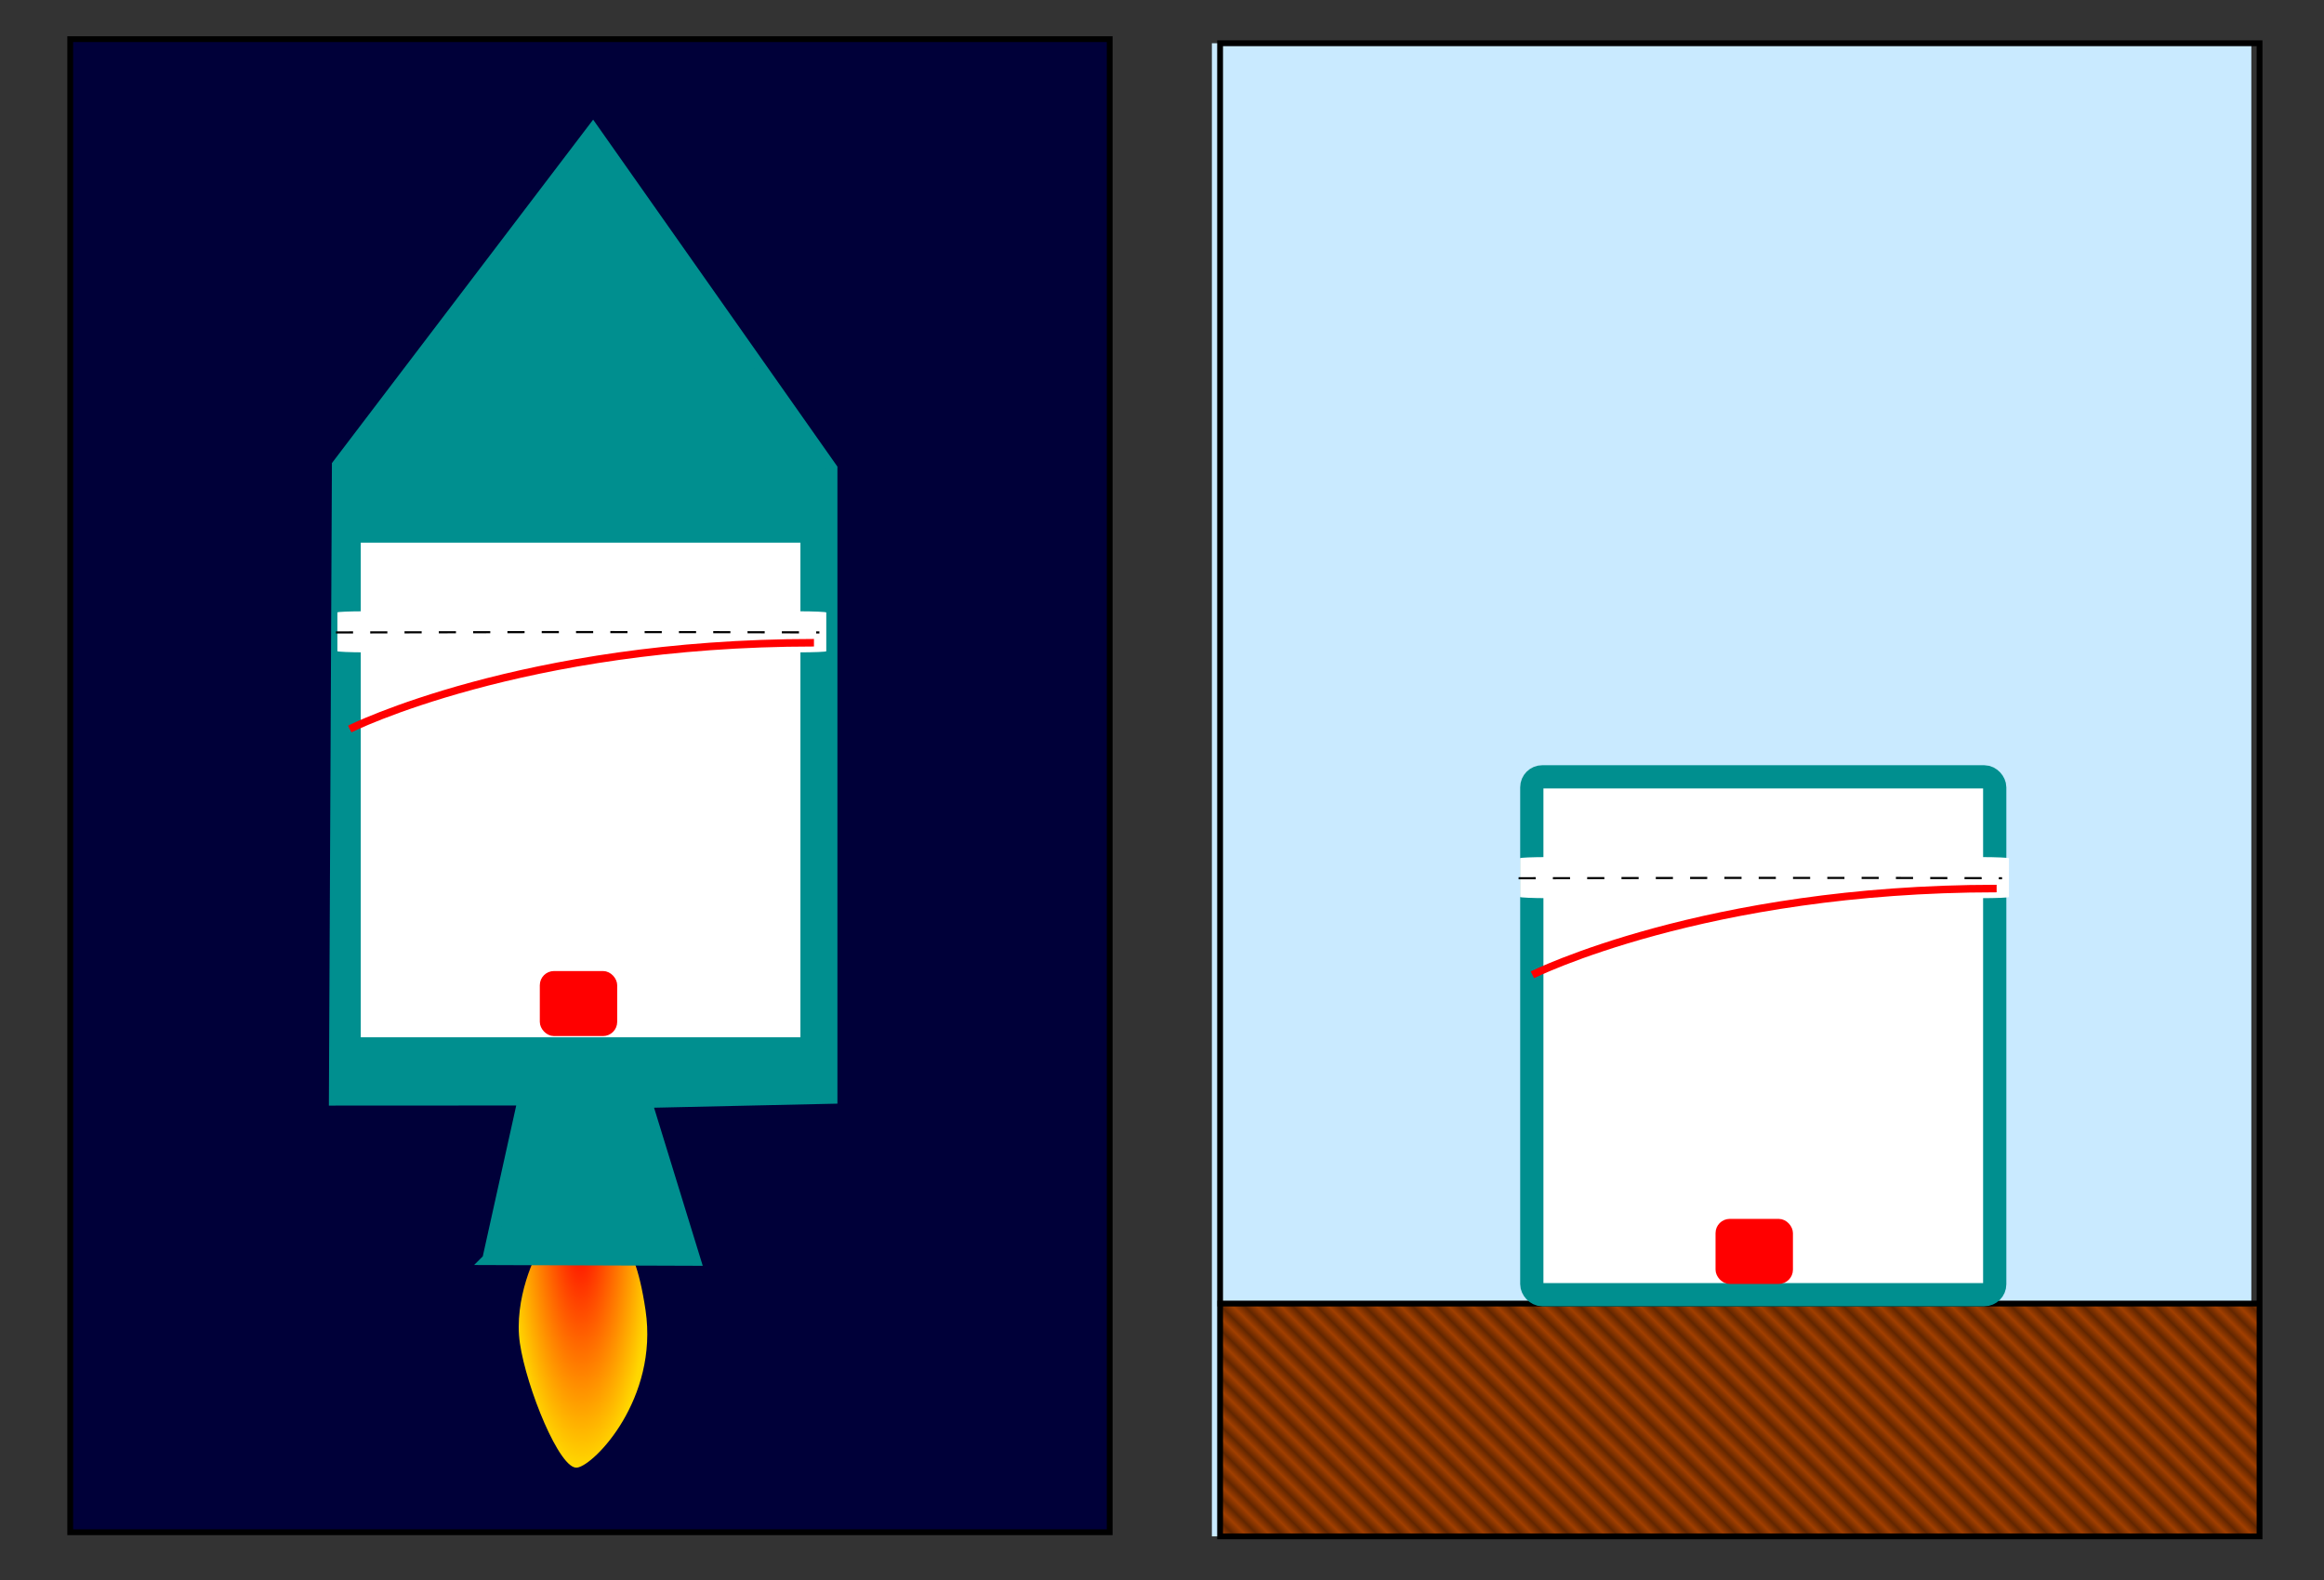 <?xml version="1.0" encoding="UTF-8" standalone="no"?>
<!-- Created with Inkscape (http://www.inkscape.org/) -->

<svg
   xmlns:dc="http://purl.org/dc/elements/1.1/"
   xmlns:cc="http://creativecommons.org/ns#"
   xmlns:rdf="http://www.w3.org/1999/02/22-rdf-syntax-ns#"
   xmlns:svg="http://www.w3.org/2000/svg"
   xmlns="http://www.w3.org/2000/svg"
   xmlns:xlink="http://www.w3.org/1999/xlink"
   xmlns:sodipodi="http://sodipodi.sourceforge.net/DTD/sodipodi-0.dtd"
   xmlns:inkscape="http://www.inkscape.org/namespaces/inkscape"
   width="400"
   height="272"
   id="svg2"
   sodipodi:version="0.32"
   inkscape:version="0.48.0 r9654"
   version="1.0"
   sodipodi:docname="gravedad-y-aceleracion.svg"
   inkscape:output_extension="org.inkscape.output.svg.inkscape">
  <rect width="100%" height="100%" fill="#333333" stroke="none"/>
  <defs
     id="defs4">
    <linearGradient
       id="linearGradient3276">
      <stop
         style="stop-color:#a13f00;stop-opacity:1;"
         offset="0"
         id="stop3278" />
      <stop
         style="stop-color:#622600;stop-opacity:1;"
         offset="1"
         id="stop3280" />
    </linearGradient>
    <linearGradient
       id="linearGradient3258">
      <stop
         style="stop-color:#ff0000;stop-opacity:1;"
         offset="0"
         id="stop3260" />
      <stop
         style="stop-color:#ffd700;stop-opacity:1;"
         offset="1"
         id="stop3262" />
    </linearGradient>
    <inkscape:perspective
       sodipodi:type="inkscape:persp3d"
       inkscape:vp_x="0 : 526.18109 : 1"
       inkscape:vp_y="0 : 1000 : 0"
       inkscape:vp_z="744.09448 : 526.18109 : 1"
       inkscape:persp3d-origin="372.04724 : 350.78739 : 1"
       id="perspective10" />
    <inkscape:perspective
       id="perspective2390"
       inkscape:persp3d-origin="372.04724 : 350.78739 : 1"
       inkscape:vp_z="744.09448 : 526.18109 : 1"
       inkscape:vp_y="0 : 1000 : 0"
       inkscape:vp_x="0 : 526.18109 : 1"
       sodipodi:type="inkscape:persp3d" />
    <radialGradient
       inkscape:collect="always"
       xlink:href="#linearGradient3258"
       id="radialGradient3264"
       cx="68.325"
       cy="225.106"
       fx="68.325"
       fy="225.106"
       r="11.612"
       gradientTransform="matrix(0.031,3.522,-1.047,0.009,276.28,225.303)"
       gradientUnits="userSpaceOnUse" />
    <linearGradient
       inkscape:collect="always"
       xlink:href="#linearGradient3276"
       id="linearGradient3282"
       x1="331.826"
       y1="480.673"
       x2="330.794"
       y2="481.704"
       gradientUnits="userSpaceOnUse"
       spreadMethod="reflect" />
  </defs>
  <sodipodi:namedview
     id="base"
     pagecolor="#ffffff"
     bordercolor="#666666"
     borderopacity="1.0"
     gridtolerance="10000"
     guidetolerance="10"
     objecttolerance="10"
     inkscape:pageopacity="0.0"
     inkscape:pageshadow="2"
     inkscape:zoom="1.4142136"
     inkscape:cx="288.22651"
     inkscape:cy="75.57356"
     inkscape:document-units="px"
     inkscape:current-layer="layer1"
     showgrid="false"
     inkscape:window-width="1280"
     inkscape:window-height="846"
     inkscape:window-x="0"
     inkscape:window-y="0"
     inkscape:window-maximized="0" />
  <g
     inkscape:label="Layer 1"
     inkscape:groupmode="layer"
     id="layer1"
     transform="translate(57.143,-256.362)">
    <rect
       style="fill:#c9eaff;fill-opacity:1;fill-rule:nonzero;stroke:none"
       id="rect3274"
       width="178.909"
       height="257.04"
       x="151.443"
       y="263.809" />
    <path
       style="opacity:1;fill:url(#linearGradient3282);fill-opacity:1;fill-rule:nonzero;stroke:none;stroke-width:0.714;stroke-linecap:butt;stroke-linejoin:miter;stroke-miterlimit:4;stroke-dasharray:none;stroke-dashoffset:0;stroke-opacity:1"
       d="M 152.58,480.673 L 331.826,480.673 L 331.826,520.886 L 152.58,520.886 L 152.58,480.673 z"
       id="path3272"
       sodipodi:nodetypes="ccccc" />
    <rect
       y="263.809"
       x="152.857"
       height="257.04"
       width="178.909"
       id="rect3268"
       style="opacity:1;fill:none;fill-opacity:1;fill-rule:nonzero;stroke:#000000;stroke-width:1;stroke-linecap:butt;stroke-linejoin:miter;stroke-miterlimit:4;stroke-dasharray:none;stroke-dashoffset:0;stroke-opacity:1" />
    <path
       style="fill:none;fill-rule:evenodd;stroke:#000000;stroke-width:1px;stroke-linecap:butt;stroke-linejoin:miter;stroke-opacity:1"
       d="M 209.554,224.411 L 388.75,224.411"
       id="path3270"
       transform="translate(-57.143,256.362)" />
    <rect
       style="fill:#000039;fill-opacity:1;fill-rule:nonzero;stroke:#000000;stroke-width:1;stroke-linecap:butt;stroke-linejoin:miter;stroke-miterlimit:4;stroke-opacity:1;stroke-dasharray:none;stroke-dashoffset:0"
       id="rect3266"
       width="178.909"
       height="257.04"
       x="-45.057"
       y="263.101" />
    <path
       style="fill:url(#radialGradient3264);fill-opacity:1;fill-rule:evenodd;stroke:none"
       d="m 36.062,470.864 c -0.986,1.103 -4.844,9.138 -3.72,16.758 1.123,7.62 6.856,21.836 9.854,21.394 2.998,-0.442 14.01,-11.893 11.773,-27.07 -2.237,-15.178 -6.379,-12.972 -7.816,-12.76 -1.437,0.212 -10.225,1.635 -10.091,1.679 z"
       id="path3256"
       inkscape:connector-curvature="0" />
    <path
       style="fill:#008f8f;fill-opacity:1;fill-rule:evenodd;stroke:#008f8f;stroke-width:2;stroke-linecap:butt;stroke-linejoin:miter;stroke-miterlimit:4;stroke-opacity:1;stroke-dasharray:none"
       d="m 26.865,473.143 6.089,-27.467 -32.487,0.016 0.517,-109.271 43.933,-57.773 41.075,58.357 2e-6,108.374 -31.905,0.707 8.369,27.181 -35.591,-0.123 z"
       id="path3254"
       sodipodi:nodetypes="ccccccccccc"
       inkscape:connector-curvature="0" />
    <rect
       style="opacity:1;fill:#ffffff;fill-opacity:1;fill-rule:nonzero;stroke:none;stroke-width:4;stroke-linecap:butt;stroke-linejoin:miter;stroke-miterlimit:4;stroke-dasharray:none;stroke-dashoffset:0;stroke-opacity:1"
       id="rect3186"
       width="79.676"
       height="89.146"
       x="263.65"
       y="133.735"
       transform="translate(-57.143,256.362)"
       rx="1.799"
       ry="1.799" />
    <rect
       ry="1.799"
       rx="1.799"
       transform="translate(-57.143,256.362)"
       y="133.735"
       x="263.65"
       height="89.146"
       width="79.676"
       id="rect3188"
       style="opacity:1;fill:none;fill-opacity:1;fill-rule:nonzero;stroke:#008f8f;stroke-width:4;stroke-linecap:butt;stroke-linejoin:miter;stroke-miterlimit:4;stroke-dasharray:none;stroke-dashoffset:0;stroke-opacity:1" />
    <rect
       ry="1.799"
       rx="1.799"
       y="339.101"
       x="1.608"
       height="89.146"
       width="79.676"
       id="rect3218"
       style="fill:none;stroke:#008f8f;stroke-width:4;stroke-linecap:butt;stroke-linejoin:miter;stroke-miterlimit:4;stroke-opacity:1;stroke-dasharray:none;stroke-dashoffset:0"
       transform="matrix(1,-0.003,0.003,1,0,0)" />
    <rect
       style="fill:#ffffff;fill-opacity:1;fill-rule:evenodd;stroke:#ffffff;stroke-width:0;stroke-linecap:butt;stroke-linejoin:miter;stroke-miterlimit:73.8;stroke-opacity:1;stroke-dasharray:none"
       id="rect3832"
       width="84.146"
       height="7.071"
       x="204.487"
       y="403.911"
       rx="4.793"
       ry="0.196" />
    <path
       style="fill:none;stroke:#000000;stroke-width:0.369;stroke-linecap:butt;stroke-linejoin:miter;stroke-miterlimit:4;stroke-opacity:1;stroke-dasharray:2.952, 2.952;stroke-dashoffset:0"
       d="m 204.231,407.553 c 56.605,-0.141 83.215,0 83.215,0"
       id="path3834"
       inkscape:connector-curvature="0"
       sodipodi:nodetypes="cc" />
    <path
       style="fill:none;stroke:#ff0000;stroke-width:1.3;stroke-linecap:butt;stroke-linejoin:miter;stroke-miterlimit:4;stroke-opacity:1;stroke-dasharray:none"
       d="m 286.511,409.326 c -50.205,0 -79.903,14.849 -79.903,14.849"
       id="path3838"
       inkscape:connector-curvature="0" />
    <rect
       style="fill:#ffffff;fill-opacity:1;fill-rule:nonzero;stroke:none"
       id="rect3186-3"
       width="79.676"
       height="89.146"
       x="2.948"
       y="347.782"
       rx="1.799"
       ry="1.799" />
    <rect
       ry="1.799"
       rx="1.799"
       y="347.782"
       x="2.948"
       height="89.146"
       width="79.676"
       id="rect3188-9"
       style="fill:none;stroke:#008f8f;stroke-width:4;stroke-linecap:butt;stroke-linejoin:miter;stroke-miterlimit:4;stroke-opacity:1;stroke-dasharray:none;stroke-dashoffset:0" />
    <rect
       style="fill:#ffffff;fill-opacity:1;fill-rule:evenodd;stroke:#ffffff;stroke-width:0;stroke-linecap:butt;stroke-linejoin:miter;stroke-miterlimit:73.8;stroke-opacity:1;stroke-dasharray:none"
       id="rect3832-2"
       width="84.146"
       height="7.071"
       x="0.928"
       y="361.596"
       rx="4.793"
       ry="0.196" />
    <path
       style="fill:none;stroke:#000000;stroke-width:0.369;stroke-linecap:butt;stroke-linejoin:miter;stroke-miterlimit:4;stroke-opacity:1;stroke-dasharray:2.952, 2.952;stroke-dashoffset:0"
       d="m 0.673,365.238 c 56.605,-0.141 83.215,0 83.215,0"
       id="path3834-0"
       inkscape:connector-curvature="0"
       sodipodi:nodetypes="cc" />
    <path
       style="fill:none;stroke:#ff0000;stroke-width:1.3;stroke-linecap:butt;stroke-linejoin:miter;stroke-miterlimit:4;stroke-opacity:1;stroke-dasharray:none"
       d="m 82.953,367.01 c -50.205,0 -79.903,14.849 -79.903,14.849"
       id="path3838-8"
       inkscape:connector-curvature="0" />
    <rect
       style="fill:#ff0000;fill-opacity:1;fill-rule:evenodd;stroke:#ff0000;stroke-width:1.3;stroke-linecap:butt;stroke-linejoin:miter;stroke-miterlimit:4;stroke-opacity:1;stroke-dasharray:none;stroke-dashoffset:0"
       id="rect3896"
       width="12.021"
       height="9.899"
       x="36.417"
       y="424.175"
       rx="1.799"
       ry="1.799" />
    <rect
       style="fill:#ff0000;fill-opacity:1;fill-rule:evenodd;stroke:#ff0000;stroke-width:1.3;stroke-linecap:butt;stroke-linejoin:miter;stroke-miterlimit:4;stroke-opacity:1;stroke-dasharray:none;stroke-dashoffset:0"
       id="rect3896-2"
       width="12.021"
       height="9.899"
       x="238.781"
       y="466.844"
       rx="1.799"
       ry="1.799" />
  </g>
</svg>
